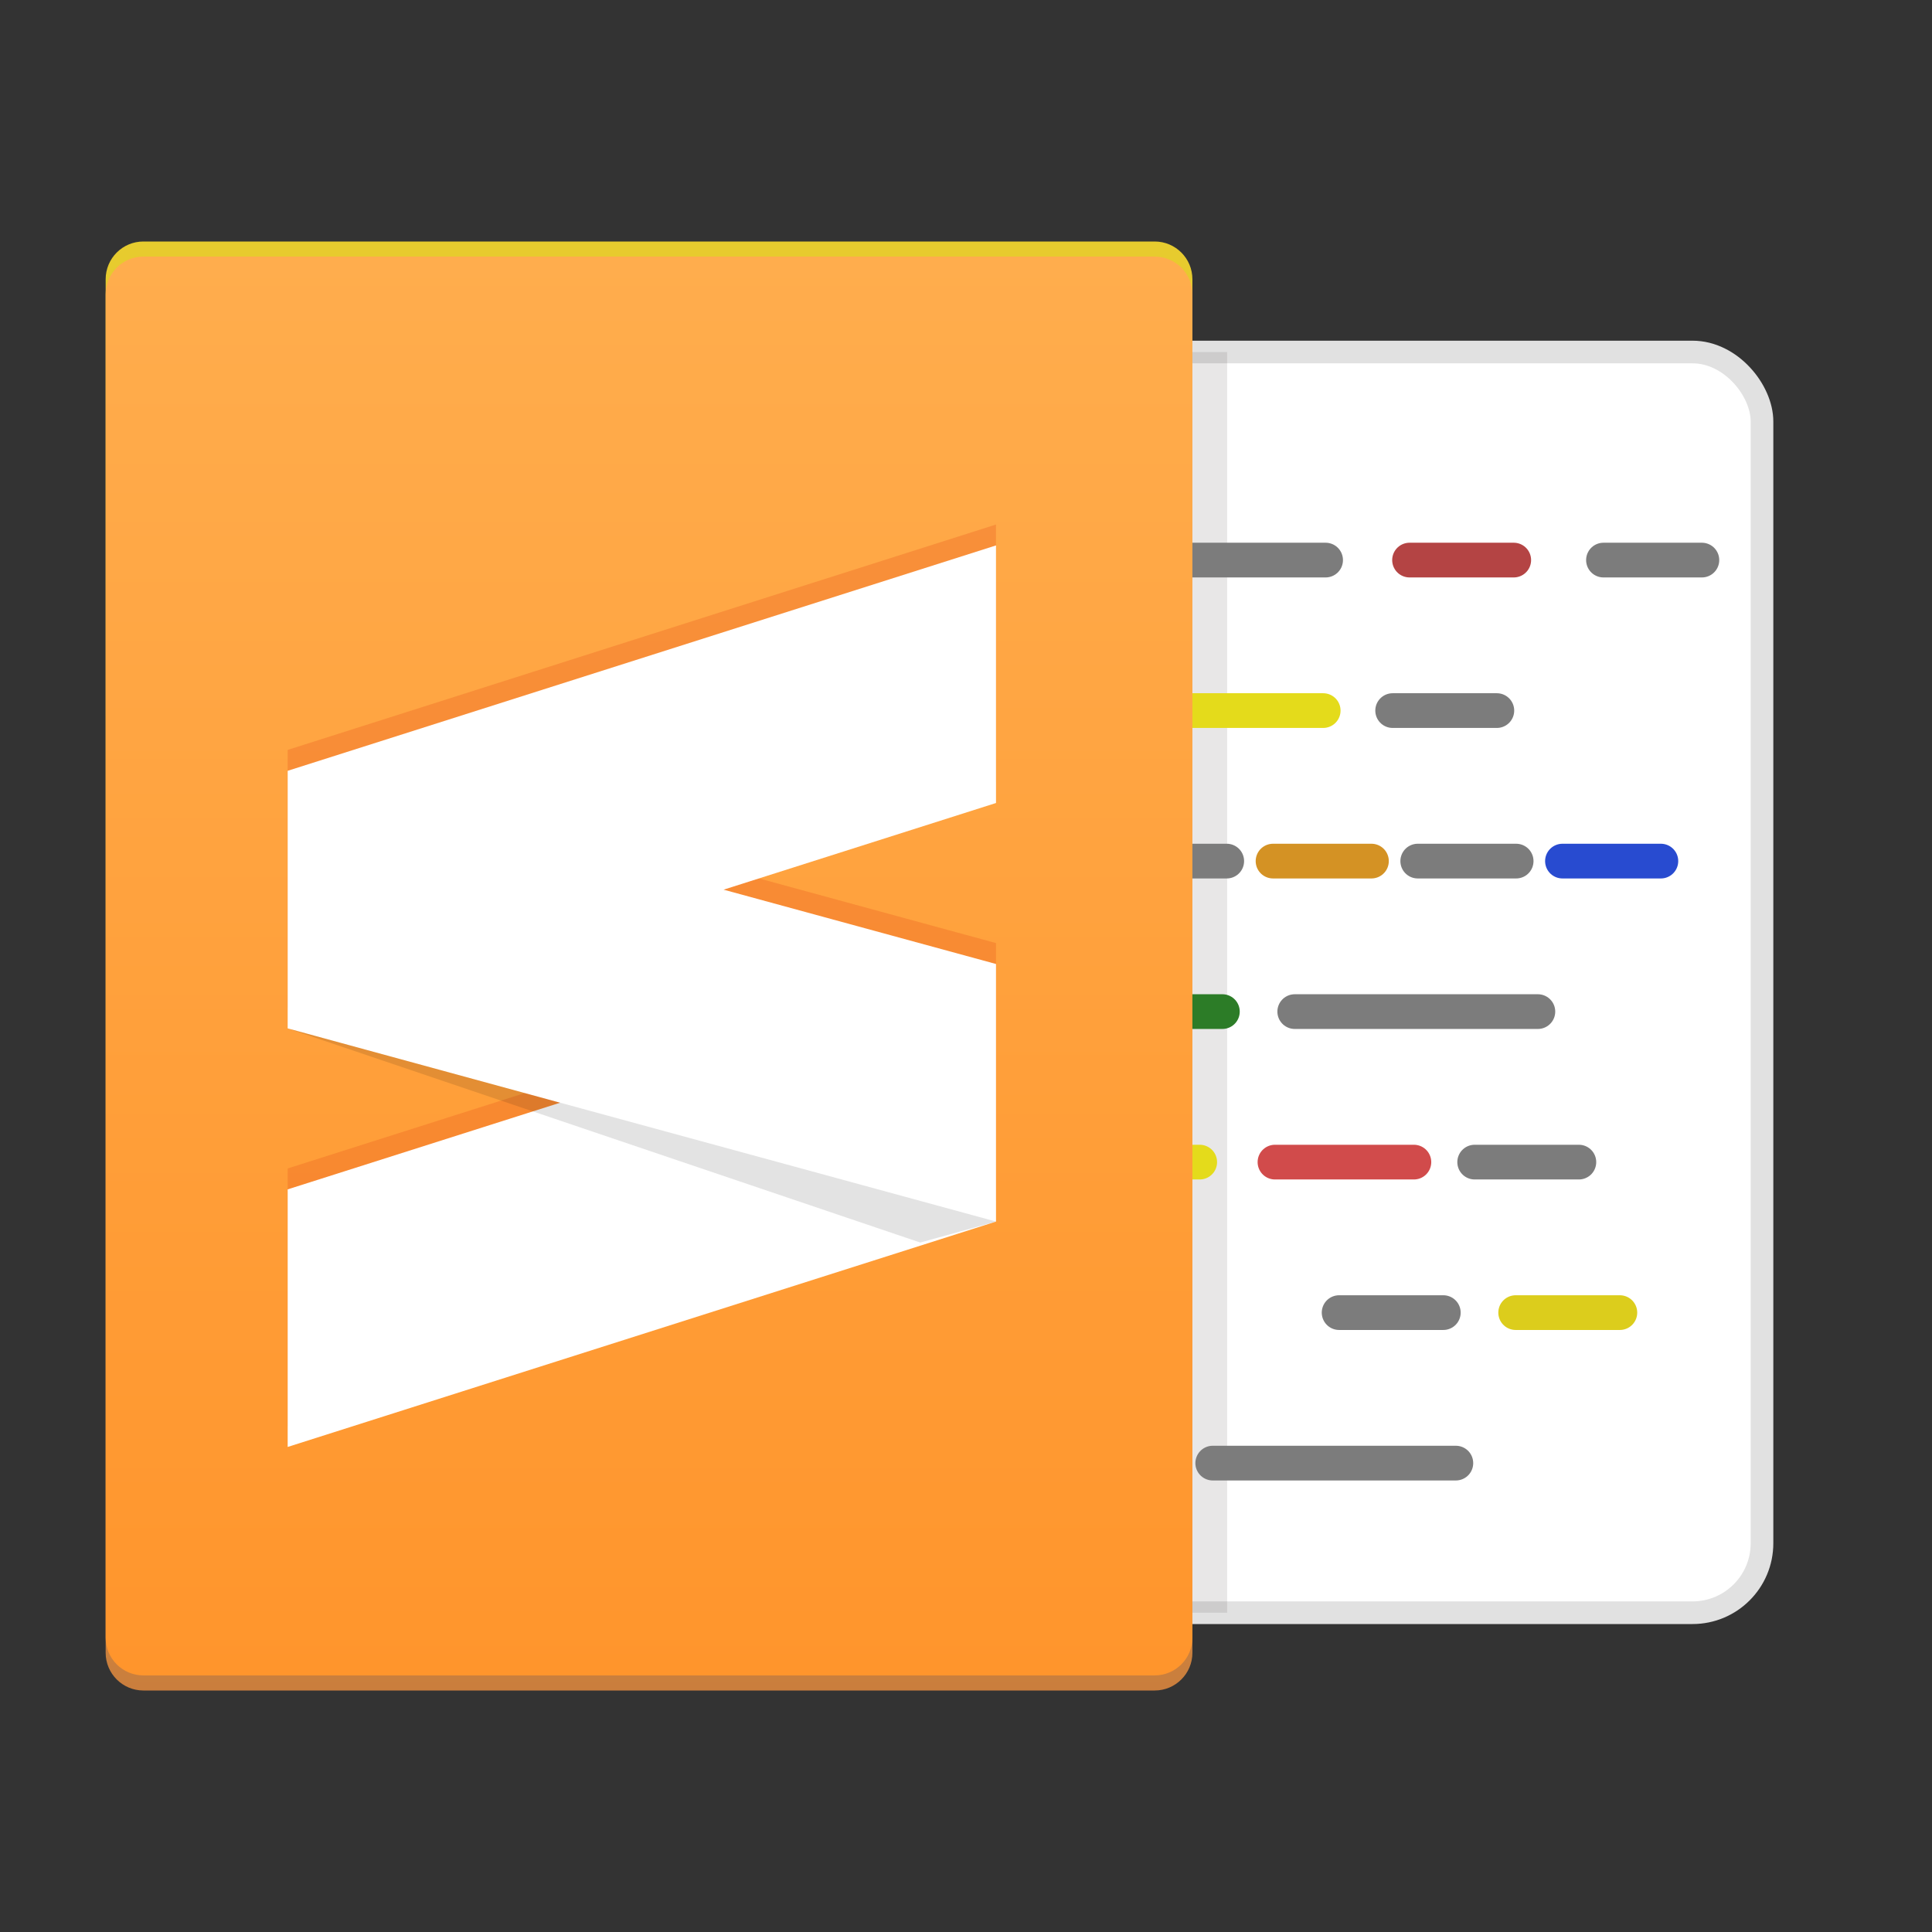 <?xml version="1.0" encoding="UTF-8" standalone="no"?>
<svg
   xmlns:dc="http://purl.org/dc/elements/1.1/"
   xmlns:cc="http://creativecommons.org/ns#"
   xmlns:rdf="http://www.w3.org/1999/02/22-rdf-syntax-ns#"
   xmlns:svg="http://www.w3.org/2000/svg"
   xmlns="http://www.w3.org/2000/svg"
   xmlns:xlink="http://www.w3.org/1999/xlink"
   xmlns:sodipodi="http://sodipodi.sourceforge.net/DTD/sodipodi-0.dtd"
   xmlns:inkscape="http://www.inkscape.org/namespaces/inkscape"
   width="128px"
   height="128px"
   viewBox="0 0 128 128"
   version="1.1"
   id="svg59"
   sodipodi:docname="sublime.svg"
   inkscape:version="0.92.3 (2405546, 2018-03-11)">
  <rect x="0" y="0" width="128" height="128" fill="#333333" stroke="none"/>
  <sodipodi:namedview
     pagecolor="#ffffff"
     bordercolor="#666666"
     borderopacity="1"
     objecttolerance="10"
     gridtolerance="10"
     guidetolerance="10"
     inkscape:pageopacity="0"
     inkscape:pageshadow="2"
     inkscape:window-width="1360"
     inkscape:window-height="732"
     id="namedview61"
     showgrid="false"
     inkscape:zoom="1.84375"
     inkscape:cx="99.725238"
     inkscape:cy="41.354678"
     inkscape:window-x="0"
     inkscape:window-y="0"
     inkscape:window-maximized="1"
     inkscape:current-layer="svg59" />
  <!-- Generator: Sketch 46.2 (44496) - http://www.bohemiancoding.com/sketch -->
  <title
     id="title2">deepin-music</title>
  <desc
     id="desc4">Created with Sketch.</desc>
  <defs
     id="defs27">
    <linearGradient
       inkscape:collect="always"
       id="linearGradient944">
      <stop
         style="stop-color:#ffad4d;stop-opacity:1"
         offset="0"
         id="stop940" />
      <stop
         style="stop-color:#ff952c;stop-opacity:1"
         offset="1"
         id="stop942" />
    </linearGradient>
    <linearGradient
       x1="31.761"
       y1="37.529"
       x2="125.394"
       y2="69.534"
       id="linearGradient-1"
       gradientUnits="userSpaceOnUse"
       gradientTransform="rotate(90,68.5,58.5)">
      <stop
         stop-color="#052900"
         offset="0%"
         id="stop6" />
      <stop
         stop-color="#47692F"
         offset="25.65%"
         id="stop8" />
      <stop
         stop-color="#122600"
         offset="58.318%"
         id="stop10" />
      <stop
         stop-color="#0E2700"
         offset="72.038%"
         id="stop12" />
      <stop
         stop-color="#0D2500"
         offset="100%"
         id="stop14" />
    </linearGradient>
    <linearGradient
       x1="2.055%"
       y1="41.813%"
       x2="100%"
       y2="34.486%"
       id="linearGradient-2">
      <stop
         stop-color="#0C360D"
         stop-opacity="0.381"
         offset="0%"
         id="stop17" />
      <stop
         stop-color="#000000"
         offset="100%"
         id="stop19" />
    </linearGradient>
    <linearGradient
       x1="-5.196"
       y1="74.85"
       x2="77.942"
       y2="74.85"
       id="linearGradient-3"
       gradientTransform="matrix(0,1.155,-0.866,0,95,22)"
       gradientUnits="userSpaceOnUse">
      <stop
         stop-color="#A1F600"
         offset="0%"
         id="stop22"
         style="stop-color:#e7cc2e;stop-opacity:1" />
      <stop
         stop-color="#71CA1E"
         offset="100%"
         id="stop24"
         style="stop-color:#ca7e3d;stop-opacity:1" />
    </linearGradient>
    <linearGradient
       inkscape:collect="always"
       xlink:href="#linearGradient944"
       id="linearGradient946"
       x1="-5"
       y1="52"
       x2="89"
       y2="52"
       gradientUnits="userSpaceOnUse"
       gradientTransform="rotate(90,36.5,58.5)" />
  </defs>
  <path
     inkscape:connector-curvature="0"
     style="fill:url(#linearGradient-3);fill-rule:evenodd;stroke:none;stroke-width:1"
     id="Rectangle-118"
     d="m 79,18.5 v 91 0 c 0,1.381 -1.119,2.5 -2.5,2.5 h -67 v 0 C 8.119,112 7,110.881 7,109.5 v -91 0 C 7,17.119 8.119,16 9.5,16 l 67,0 v 0 c 1.381,0 2.5,1.119 2.5,2.5 z" />
  <rect
     style="opacity:1;fill:#ffffff;fill-opacity:1;stroke:#e1e1e1;stroke-width:1.5;stroke-linecap:square;stroke-linejoin:round;stroke-miterlimit:4;stroke-dasharray:none;stroke-dashoffset:0;stroke-opacity:1"
     id="rect1032"
     width="44.294"
     height="83.525"
     x="72.443"
     y="23.322"
     rx="4.602"
     ry="4.602" />
  <path
     style="fill:#241c1c;fill-opacity:0.104;fill-rule:evenodd;stroke:none;stroke-width:1"
     d="M 77.045 23.322 C 74.495 23.322 72.443 25.374 72.443 27.924 L 72.443 102.246 C 72.443 104.796 74.495 106.848 77.045 106.848 L 81.301 106.848 L 81.301 23.322 L 77.045 23.322 z "
     id="path1040" />
  <g
     id="g1136">
    <g
       id="g1084">
      <path
         style="fill:#999999;stroke:#7c7c7c;stroke-width:2.3;stroke-linecap:round;stroke-linejoin:miter;stroke-opacity:1;stroke-miterlimit:4;stroke-dasharray:none"
         d="M 71.717,37.107 H 87.825"
         id="path1047"
         inkscape:connector-curvature="0" />
      <path
         style="fill:#999999;stroke:#b44444;stroke-width:2.3;stroke-linecap:round;stroke-linejoin:miter;stroke-opacity:1;stroke-miterlimit:4;stroke-dasharray:none"
         d="m 93.386,37.107 h 6.903"
         id="path1049"
         inkscape:connector-curvature="0" />
      <path
         style="fill:#999999;stroke:#7c7c7c;stroke-width:2.3;stroke-linecap:round;stroke-linejoin:miter;stroke-opacity:1;stroke-miterlimit:4;stroke-dasharray:none"
         d="m 106.234,37.107 h 6.52"
         id="path1051"
         inkscape:connector-curvature="0" />
    </g>
    <g
       transform="translate(-2.333,-2.876)"
       id="g1094">
      <path
         inkscape:connector-curvature="0"
         id="path1059"
         d="m 77.087,59.926 h 6.52"
         style="fill:#999999;stroke:#7c7c7c;stroke-width:2.3;stroke-linecap:round;stroke-linejoin:miter;stroke-miterlimit:4;stroke-dasharray:none;stroke-opacity:1" />
      <path
         style="fill:#999999;stroke:#d49224;stroke-width:2.3;stroke-linecap:round;stroke-linejoin:miter;stroke-miterlimit:4;stroke-dasharray:none;stroke-opacity:1"
         d="m 86.675,59.926 h 6.52"
         id="path1061"
         inkscape:connector-curvature="0" />
      <path
         inkscape:connector-curvature="0"
         id="path1063"
         d="m 96.262,59.926 h 6.52"
         style="fill:#999999;stroke:#7c7c7c;stroke-width:2.3;stroke-linecap:round;stroke-linejoin:miter;stroke-miterlimit:4;stroke-dasharray:none;stroke-opacity:1" />
      <path
         style="fill:#999999;stroke:#284bd0;stroke-width:2.3;stroke-linecap:round;stroke-linejoin:miter;stroke-miterlimit:4;stroke-dasharray:none;stroke-opacity:1"
         d="m 105.85,59.926 h 6.52"
         id="path1065"
         inkscape:connector-curvature="0" />
    </g>
    <g
       transform="translate(-5.305,-1.726)"
       id="g1098">
      <path
         inkscape:connector-curvature="0"
         id="path1067"
         d="M 74.786,68.747 H 86.291"
         style="fill:#999999;stroke:#2c7c27;stroke-width:2.3;stroke-linecap:round;stroke-linejoin:miter;stroke-miterlimit:4;stroke-dasharray:none;stroke-opacity:1" />
      <path
         inkscape:connector-curvature="0"
         id="path1069"
         d="M 91.085,68.747 H 107.193"
         style="fill:#999999;stroke:#7c7c7c;stroke-width:2.3;stroke-linecap:round;stroke-linejoin:miter;stroke-miterlimit:4;stroke-dasharray:none;stroke-opacity:1" />
    </g>
    <g
       transform="translate(-7.574,0.384)"
       id="g1103">
      <path
         style="fill:#999999;stroke:#d14b4b;stroke-width:2.3;stroke-linecap:round;stroke-linejoin:miter;stroke-miterlimit:4;stroke-dasharray:none;stroke-opacity:1"
         d="m 92.044,76.609 h 9.204"
         id="path1055"
         inkscape:connector-curvature="0" />
      <path
         inkscape:connector-curvature="0"
         id="path1057"
         d="m 105.275,76.609 h 6.903"
         style="fill:#999999;stroke:#7c7c7c;stroke-width:2.3;stroke-linecap:round;stroke-linejoin:miter;stroke-miterlimit:4;stroke-dasharray:none;stroke-opacity:1" />
      <path
         style="fill:#999999;stroke:#e4db1b;stroke-width:2.3;stroke-linecap:round;stroke-linejoin:miter;stroke-miterlimit:4;stroke-dasharray:none;stroke-opacity:1"
         d="m 80.538,76.609 h 6.52"
         id="path1071"
         inkscape:connector-curvature="0" />
    </g>
    <g
       transform="translate(1.374,-2.972)"
       id="g1088">
      <path
         style="fill:#e4db1b;fill-opacity:1;stroke:#e4db1b;stroke-width:2.3;stroke-linecap:round;stroke-linejoin:miter;stroke-miterlimit:4;stroke-dasharray:none;stroke-opacity:1"
         d="M 74.786,50.05 H 86.291"
         id="path1053"
         inkscape:connector-curvature="0" />
      <path
         style="fill:#999999;stroke:#7c7c7c;stroke-width:2.3;stroke-linecap:round;stroke-linejoin:miter;stroke-miterlimit:4;stroke-dasharray:none;stroke-opacity:1"
         d="m 90.893,50.05 h 6.903"
         id="path1073"
         inkscape:connector-curvature="0" />
    </g>
    <g
       transform="translate(-5.05,1.726)"
       id="g1107">
      <path
         inkscape:connector-curvature="0"
         id="path1075"
         d="m 93.77,85.238 h 6.903"
         style="fill:#999999;stroke:#7c7c7c;stroke-width:2.3;stroke-linecap:round;stroke-linejoin:miter;stroke-miterlimit:4;stroke-dasharray:none;stroke-opacity:1" />
      <path
         style="fill:#999999;stroke:#dccd1c;stroke-width:2.3;stroke-linecap:round;stroke-linejoin:miter;stroke-miterlimit:4;stroke-dasharray:none;stroke-opacity:1"
         d="m 105.467,85.238 h 6.903"
         id="path1077"
         inkscape:connector-curvature="0" />
    </g>
    <g
       id="g1110">
      <path
         inkscape:connector-curvature="0"
         id="path1079"
         d="M 80.347,96.935 H 96.454"
         style="fill:#999999;stroke:#7c7c7c;stroke-width:2.3;stroke-linecap:round;stroke-linejoin:miter;stroke-opacity:1;stroke-miterlimit:4;stroke-dasharray:none" />
    </g>
  </g>
  <path
     inkscape:connector-curvature="0"
     style="fill:url(#linearGradient946);fill-opacity:1;fill-rule:evenodd;stroke:none;stroke-width:1"
     id="path49"
     d="m 79,19.5 v 89 0 c 0,1.381 -1.119,2.5 -2.5,2.5 h -67 v 0 C 8.119,111 7,109.881 7,108.5 v -89 0 C 7,18.119 8.119,17 9.5,17 l 67,0 v 0 c 1.381,0 2.5,1.119 2.5,2.5 z" />
  <g
     transform="translate(-2.504,1.835)"
     id="g1038"
     style="fill:#e95d21;fill-opacity:0.328;stroke:none;stroke-opacity:1">
    <path
       style="fill:#e95d21;fill-opacity:0.328;stroke:none;stroke-width:2.133;stroke-opacity:1"
       d="M 68.492,32.916 21.563,47.848 v 17.065 l 18.049,4.925 -18.049,5.741 v 17.065 L 68.492,77.713 V 60.647 L 50.444,55.723 68.492,49.981 Z"
       id="path1034"
       inkscape:connector-curvature="0" />
    <path
       style="fill:#e95d21;fill-opacity:0.328;stroke:none;stroke-width:1px;stroke-linecap:butt;stroke-linejoin:miter;stroke-opacity:1"
       d="m 21.563,64.913 46.93,12.799 -5.021,1.389 z"
       id="path1036"
       inkscape:connector-curvature="0" />
  </g>
  <g
     id="g930"
     transform="translate(-2.504,3.22)">
    <path
       inkscape:connector-curvature="0"
       id="path878-9"
       d="M 68.492,32.916 21.563,47.848 v 17.065 l 18.049,4.925 -18.049,5.741 v 17.065 L 68.492,77.713 V 60.647 L 50.444,55.723 68.492,49.981 Z"
       style="fill:#ffffff;fill-opacity:1;stroke-width:2.133" />
    <path
       inkscape:connector-curvature="0"
       id="path926"
       d="m 21.563,64.913 46.93,12.799 -5.021,1.389 z"
       style="fill:#000000;fill-opacity:0.111;stroke:none;stroke-width:1px;stroke-linecap:butt;stroke-linejoin:miter;stroke-opacity:1" />
  </g>
</svg>
